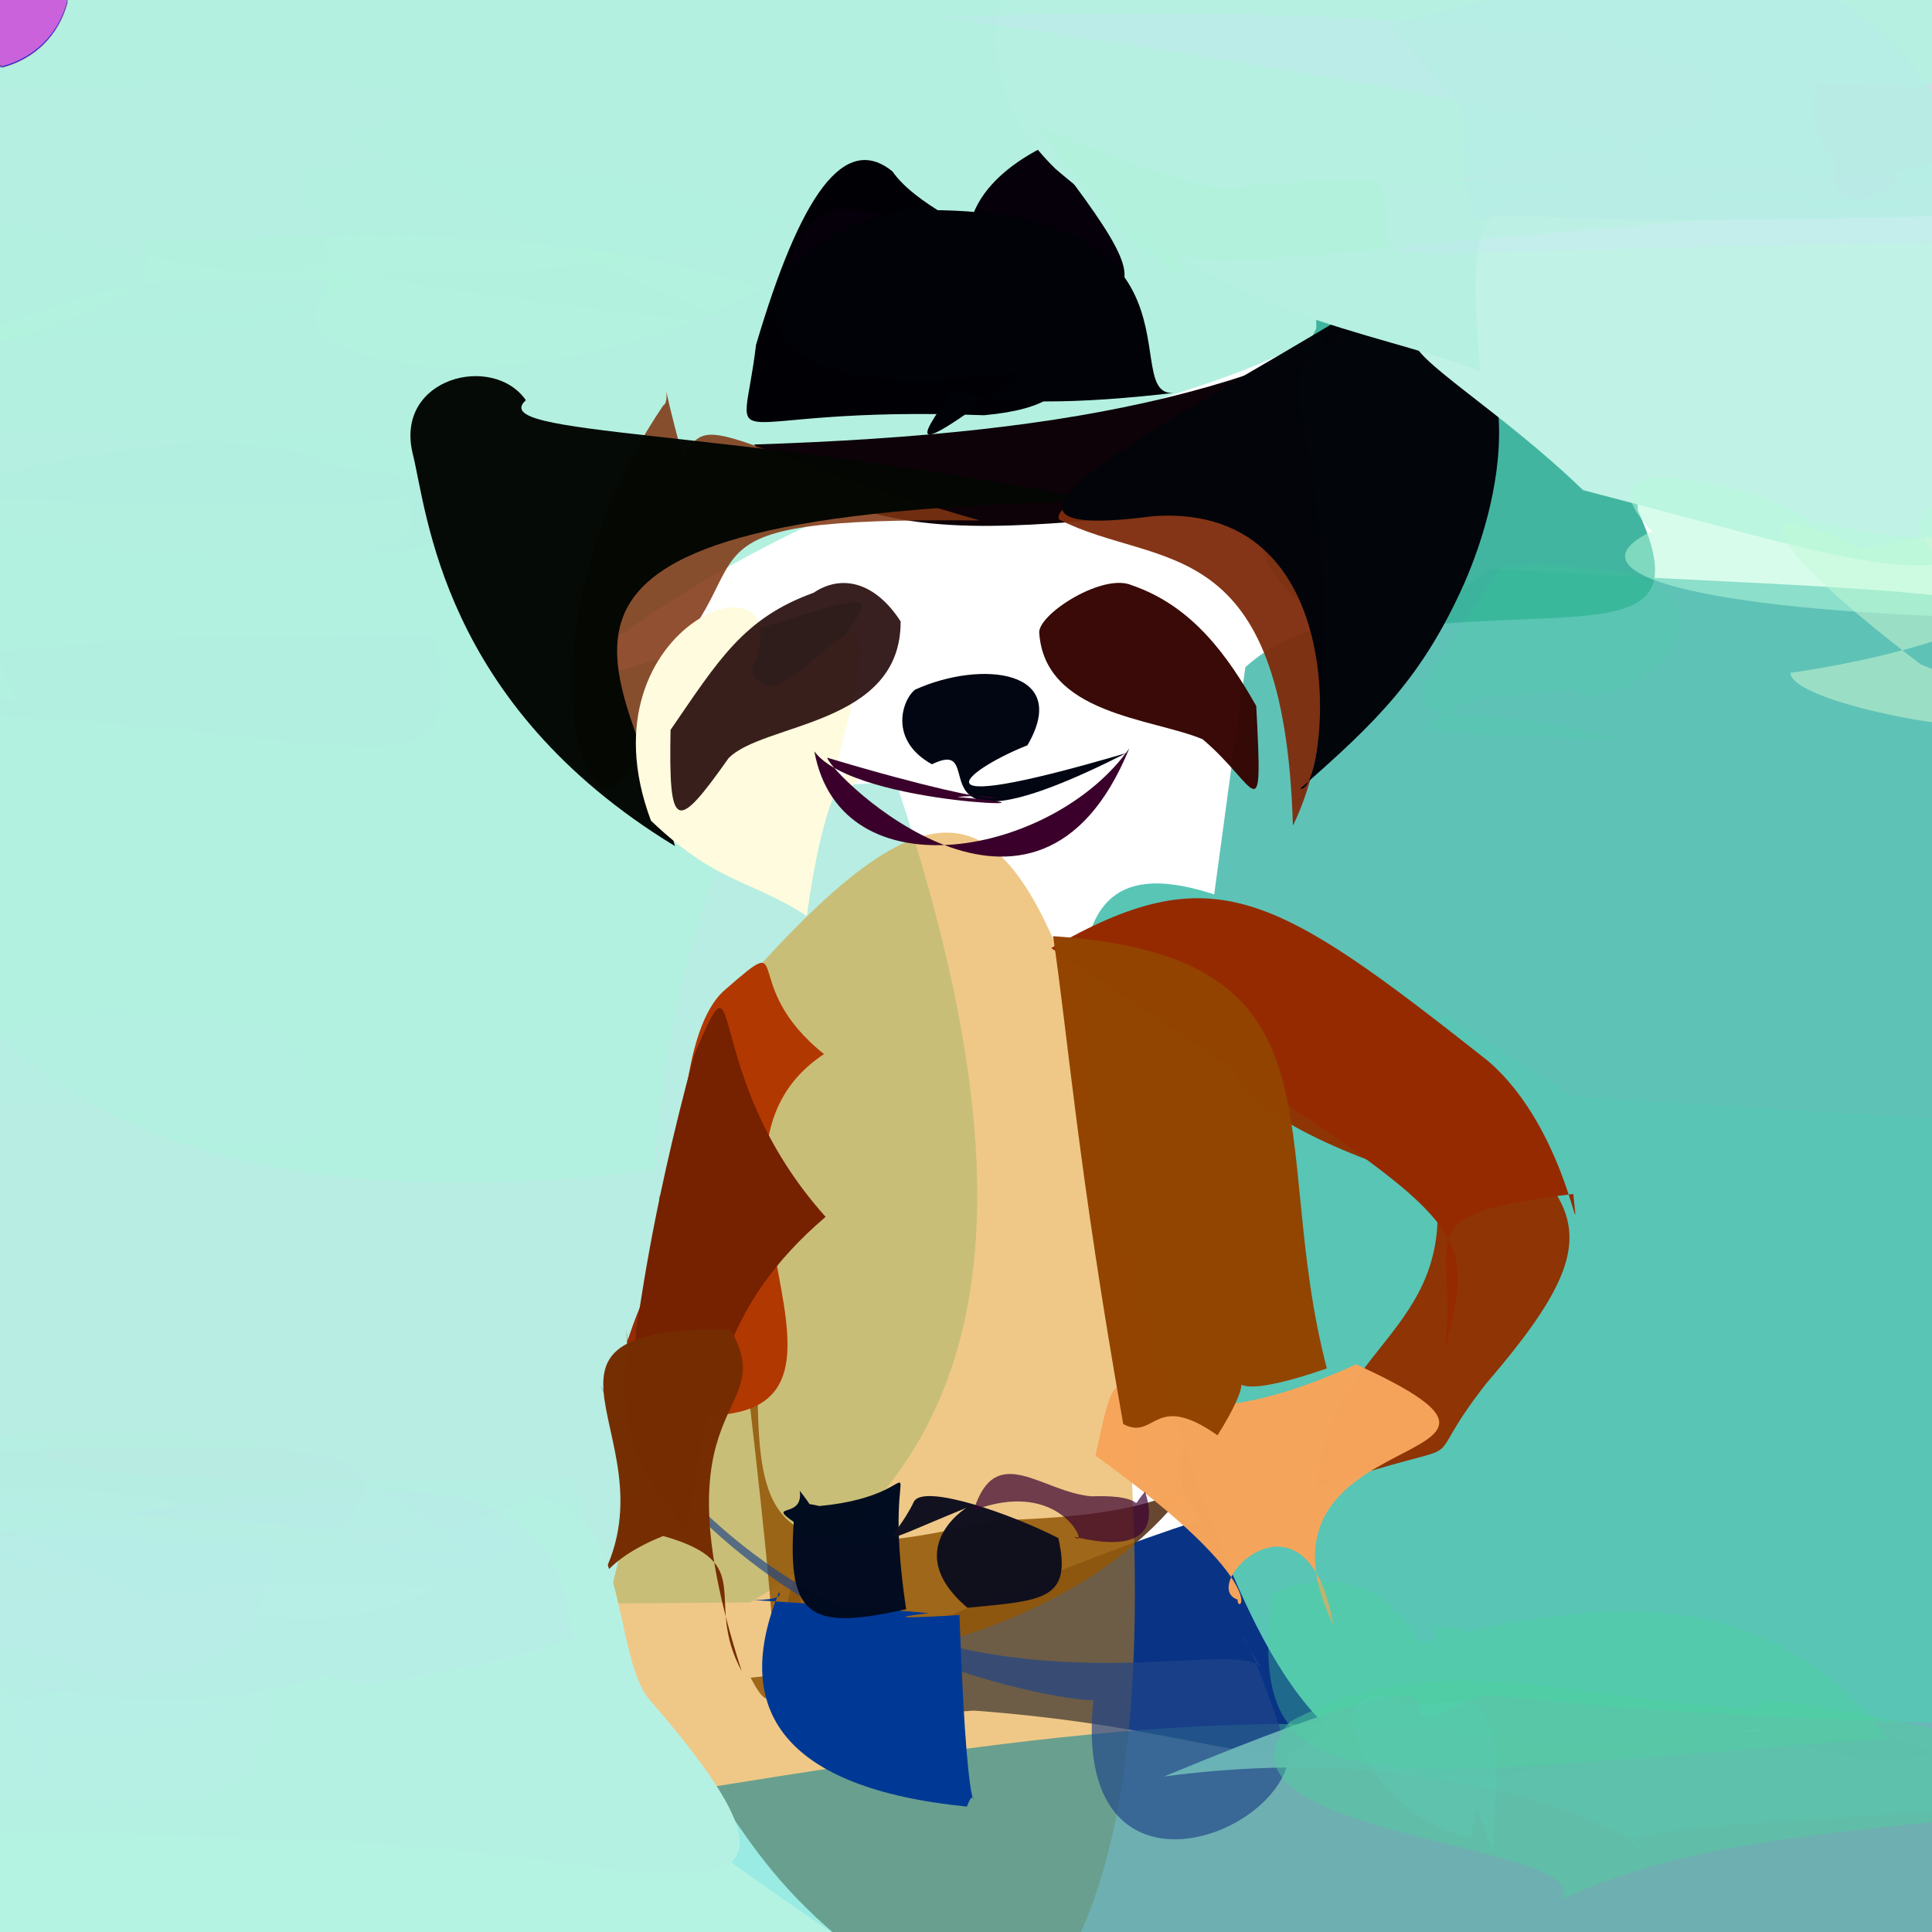 <?xml version="1.0" ?>
<svg xmlns="http://www.w3.org/2000/svg" version="1.1" width="600" height="600">
  <defs/>
  <g>
    <path d="M 661.929 293.856 C 651.851 379.262 645.308 386.683 389.101 365.499 C 359.19 423.988 359.41 402.739 386.762 207.189 C 412.079 184.826 433.963 201.032 462.476 176.568 C 660.333 189.047 678.821 171.999 661.929 293.856" stroke-width="0.0" fill="rgb(56, 180, 166)" opacity="0.802"/>
    <path d="M 278.155 242.605 C 328.629 393.062 298.64 459.292 232.92 497.647 C -56.246 500.49 -49.408 493.027 -60.492 322.994 C -63.384 170.12 -72.423 143.11 111.224 133.46 C 214.925 181.445 167.041 253.958 278.155 242.605" stroke-width="0.0" fill="rgb(143, 227, 210)" opacity="0.637"/>
    <path d="M 424.745 438.084 C 406.627 584.334 428.41 540.524 302.41 531.233 C 229.076 536.375 242.979 549.981 251.079 478.802 C 222.198 547.361 277.338 502.894 373.327 471.846 C 336.825 427.987 456.66 423.791 424.745 438.084" stroke-width="0.0" fill="rgb(1, 45, 129)" opacity="0.961"/>
    <path d="M 20.265 0.872 C 17.586 10.872 10.265 18.193 0.265 20.872 C -9.735 18.193 -17.055 10.872 -19.735 0.872 C -17.055 -9.128 -9.735 -16.448 0.265 -19.128 C 10.265 -16.448 17.586 -9.128 20.265 0.872" stroke-width="0.0" fill="rgb(139, 115, 215)" opacity="0.846" stroke="rgb(38, 82, 188)" stroke-opacity="0.476" stroke-linecap="round" stroke-linejoin="round"/>
    <path d="M 170.194 214.461 C 359.861 162.622 216.347 169.6 203.158 363.488 C 15.085 384.762 -57.179 317.886 -79.235 103.059 C 8.768 -56.405 14.932 -56.447 396.357 11.744 C 496.008 151.252 321.455 88.592 170.194 214.461" stroke-width="0.0" fill="rgb(179, 240, 224)" opacity="0.99"/>
    <path d="M 508.636 158.506 C 528.934 202.823 489.7 186.567 422.964 196.463 C 379.623 182.282 384.288 149.91 408.79 102.018 C 408.865 45.223 392.219 24.914 455.367 -2.661 C 513.5 -6.341 502.912 18.237 508.636 158.506" stroke-width="0.0" fill="rgb(59, 178, 157)" opacity="0.964"/>
    <path d="M 478.584 44.224 C 375.291 126.258 383.384 147.59 410.297 169.537 C 371.461 141.289 283.801 189.709 234.155 138.045 C 337.503 134.701 400.079 120.689 453.812 83.274 C 410.035 21.689 440.828 31.139 478.584 44.224" stroke-width="0.0" fill="rgb(12, 1, 7)" opacity="0.996"/>
    <path d="M 20.267 0.641 C 17.587 10.641 10.267 17.961 0.267 20.641 C -9.733 17.961 -17.054 10.641 -19.733 0.641 C -17.054 -9.359 -9.733 -16.68 0.267 -19.359 C 10.267 -16.68 17.587 -9.359 20.267 0.641" stroke-width="0.0" fill="rgb(109, 182, 176)" opacity="0.739" stroke="rgb(26, 184, 147)" stroke-opacity="0.274" stroke-linecap="round" stroke-linejoin="round"/>
    <path d="M 405.074 131.406 C 409.666 161.17 419.471 219.788 401.523 256.426 C 398.803 163.919 359.655 177.054 328.939 161.356 C 325.056 154.683 380.043 133.06 406.45 105.481 C 395.444 130.853 415.409 143.292 405.074 131.406" stroke-width="0.0" fill="rgb(127, 43, 12)" opacity="0.952"/>
    <path d="M 304.347 161.64 C 201.446 160.568 241.3 173.47 202.744 209.603 C 192.671 293.872 149.863 208.807 205.972 125.928 C 209.066 124.315 203.326 110.051 212.321 142.914 C 219.34 125.535 224.993 139.042 304.347 161.64" stroke-width="0.0" fill="rgb(128, 52, 17)" opacity="0.862"/>
    <path d="M 391.201 314.766 C 411.948 447.062 362.587 508.142 233.107 521.022 C 247.229 548.098 239.646 492.286 218.785 318.077 C 261.274 432.546 192.285 500.665 308.234 472.182 C 431.707 469.154 355.78 425.031 391.201 314.766" stroke-width="0.0" fill="rgb(80, 41, 14)" opacity="0.859"/>
    <path d="M 52.908 495.013 C 129.654 539.698 179.502 511.016 82.641 532.658 C -62.195 551.821 -60.804 566.651 -53.684 487.15 C -37.071 404.569 -37.827 379.892 -7.46 389.163 C -8.289 466.375 -43.679 478.62 52.908 495.013" stroke-width="0.0" fill="rgb(142, 202, 164)" opacity="0.312"/>
    <path d="M 20.936 0.571 C 18.256 10.571 10.936 17.892 0.936 20.571 C -9.064 17.892 -16.385 10.571 -19.064 0.571 C -16.385 -9.429 -9.064 -16.749 0.936 -19.429 C 10.936 -16.749 18.256 -9.429 20.936 0.571" stroke-width="0.0" fill="rgb(117, 2, 62)" opacity="0.998" stroke="rgb(25, 102, 204)" stroke-opacity="0.204" stroke-linecap="round" stroke-linejoin="round"/>
    <path d="M 336.184 315.587 C 382.967 639.314 334.202 681.072 119.217 666.885 C -87.826 593.453 -65.866 565.05 91.618 554.146 C 168.602 573.743 181.114 592.504 220.601 317.48 C 287.867 237.691 311.042 240.824 336.184 315.587" stroke-width="0.0" fill="rgb(222, 138, 0)" opacity="0.47"/>
    <path d="M 668.534 405.945 C 624.398 548.868 610.124 561.232 545.572 536.848 C 420.454 559.282 404.247 586.443 343.738 368.543 C 316.226 237.908 360.381 257.476 488.304 340.487 C 660.55 352.405 676.656 342.178 668.534 405.945" stroke-width="0.0" fill="rgb(88, 197, 181)" opacity="1.0"/>
    <path d="M 20.112 0.435 C 17.432 10.435 10.112 17.755 0.112 20.435 C -9.888 17.755 -17.209 10.435 -19.888 0.435 C -17.209 -9.565 -9.888 -16.886 0.112 -19.565 C 10.112 -16.886 17.432 -9.565 20.112 0.435" stroke-width="0.0" fill="rgb(20, 21, 228)" opacity="0.797" stroke="rgb(57, 90, 17)" stroke-opacity="0.519" stroke-linecap="round" stroke-linejoin="round"/>
    <path d="M 20.071 0.631 C 17.392 10.631 10.071 17.952 0.071 20.631 C -9.929 17.952 -17.25 10.631 -19.929 0.631 C -17.25 -9.369 -9.929 -16.689 0.071 -19.369 C 10.071 -16.689 17.392 -9.369 20.071 0.631" stroke-width="0.0" fill="rgb(94, 110, 112)" opacity="0.983" stroke="rgb(61, 30, 50)" stroke-opacity="0.887" stroke-linecap="round" stroke-linejoin="round"/>
    <path d="M 20.423 0.212 C 17.744 10.212 10.423 17.532 0.423 20.212 C -9.577 17.532 -16.897 10.212 -19.577 0.212 C -16.897 -9.788 -9.577 -17.109 0.423 -19.788 C 10.423 -17.109 17.744 -9.788 20.423 0.212" stroke-width="0.0" fill="rgb(95, 100, 117)" opacity="0.968" stroke="rgb(243, 200, 80)" stroke-opacity="0.688" stroke-linecap="round" stroke-linejoin="round"/>
    <path d="M 621.579 563.939 C 603.73 623.812 588.243 624.998 504.566 684.653 C 495.299 673.874 452.755 747.739 199.795 558.364 C 320.989 538.806 396.022 526.766 487.885 542.917 C 581.325 532.857 598.028 533.947 621.579 563.939" stroke-width="0.0" fill="rgb(50, 142, 144)" opacity="0.707"/>
    <path d="M 400.31 545.467 C 397.097 571.339 332.775 593.986 339.554 528.045 C 327.281 528.026 230.023 512.065 186.334 430.211 C 265.781 552.258 381.638 504.313 391.911 518.138 C 380.423 500.711 386.87 502.527 400.31 545.467" stroke-width="0.0" fill="rgb(31, 68, 137)" opacity="0.675"/>
    <path d="M 20.308 0.058 C 17.628 10.058 10.308 17.378 0.308 20.058 C -9.692 17.378 -17.013 10.058 -19.692 0.058 C -17.013 -9.942 -9.692 -17.263 0.308 -19.942 C 10.308 -17.263 17.628 -9.942 20.308 0.058" stroke-width="0.0" fill="rgb(26, 163, 55)" opacity="0.895" stroke="rgb(38, 15, 199)" stroke-opacity="0.46" stroke-linecap="round" stroke-linejoin="round"/>
    <path d="M 172.243 162.373 C 68.834 122.017 8.997 158.763 55.782 161.089 C 122.928 143.799 139.707 134.817 -75.603 133 C 22.21 178.96 35.986 168.875 73.831 171.519 C 54.151 164.799 52.737 187.95 172.243 162.373" stroke-width="0.0" fill="rgb(194, 229, 239)" opacity="0.083"/>
    <path d="M 20.473 0.785 C 17.793 10.785 10.473 18.105 0.473 20.785 C -9.527 18.105 -16.848 10.785 -19.527 0.785 C -16.848 -9.215 -9.527 -16.536 0.473 -19.215 C 10.473 -16.536 17.793 -9.215 20.473 0.785" stroke-width="0.0" fill="rgb(141, 186, 157)" opacity="0.807" stroke="rgb(199, 141, 1)" stroke-opacity="0.761" stroke-linecap="round" stroke-linejoin="round"/>
    <path d="M 136.626 487.885 C 114.297 492.668 86.761 489.502 101.66 504.459 C 122.366 499.319 112.862 486.133 105.926 473.699 C 93.169 472.405 119.931 474.775 152.802 478.032 C 152.204 505.626 127.633 517.522 136.626 487.885" stroke-width="0.0" fill="rgb(198, 236, 251)" opacity="0.174"/>
    <path d="M 20.19 0.449 C 17.511 10.449 10.19 17.769 0.19 20.449 C -9.81 17.769 -17.13 10.449 -19.81 0.449 C -17.13 -9.551 -9.81 -16.872 0.19 -19.551 C 10.19 -16.872 17.511 -9.551 20.19 0.449" stroke-width="0.0" fill="rgb(47, 92, 85)" opacity="0.707" stroke="rgb(212, 69, 132)" stroke-opacity="0.299" stroke-linecap="round" stroke-linejoin="round"/>
    <path d="M 20.807 0.19 C 18.128 10.19 10.807 17.511 0.807 20.19 C -9.193 17.511 -16.513 10.19 -19.193 0.19 C -16.513 -9.81 -9.193 -17.13 0.807 -19.81 C 10.807 -17.13 18.128 -9.81 20.807 0.19" stroke-width="0.0" fill="rgb(9, 190, 51)" opacity="0.81" stroke="rgb(83, 37, 77)" stroke-opacity="0.877" stroke-linecap="round" stroke-linejoin="round"/>
    <path d="M 319.068 231.47 C 302.501 237.874 277.128 255.27 349.852 233.854 C 277.809 270.328 309.048 227.806 289.427 237.354 C 275.755 229.805 280.28 217.09 284.24 214.152 C 304.703 204.915 332.845 207.908 319.068 231.47" stroke-width="0.0" fill="rgb(1, 6, 18)" opacity="1.0"/>
    <path d="M 20.401 0.059 C 17.722 10.059 10.401 17.379 0.401 20.059 C -9.599 17.379 -16.919 10.059 -19.599 0.059 C -16.919 -9.941 -9.599 -17.262 0.401 -19.941 C 10.401 -17.262 17.722 -9.941 20.401 0.059" stroke-width="0.0" fill="rgb(180, 138, 20)" opacity="0.845" stroke="rgb(42, 241, 216)" stroke-opacity="0.669" stroke-linecap="round" stroke-linejoin="round"/>
    <path d="M 342.026 155.675 C 140.022 159.089 194.823 206.059 209.603 262.752 C 136.917 218.531 132.711 158.857 128.138 140.75 C 122.564 117.304 153.061 109.611 163.312 124.276 C 150.858 135.647 222.59 132.386 342.026 155.675" stroke-width="0.0" fill="rgb(4, 7, 3)" opacity="0.984"/>
    <path d="M 282.536 617.869 C 256.837 708.441 169.217 646.375 82.483 617.775 C 20.361 622.787 -24.673 641.028 -60.433 544.345 C 278.382 530.964 241.508 512.447 -58.857 525.338 C 298.172 511.631 169.846 544.594 282.536 617.869" stroke-width="0.0" fill="rgb(166, 254, 249)" opacity="0.797"/>
    <path d="M 390.137 219.249 C 392.245 259.51 390.716 244.159 373.5 229.588 C 357.947 223.03 324.297 221.964 322.73 196.323 C 322.884 190.364 342.737 177.839 351.529 181.766 C 370.486 188.267 381.408 203.921 390.137 219.249" stroke-width="0.0" fill="rgb(53, 5, 2)" opacity="0.973"/>
    <path d="M 454.728 181.2 C 441.671 210.375 427.512 224.172 403.807 244.911 C 411.447 247.755 423.47 155.771 358.127 160.291 C 274.127 171.477 400.382 112.693 438.177 84.746 C 484.599 111.267 458.848 171.683 454.728 181.2" stroke-width="0.0" fill="rgb(3, 5, 10)" opacity="0.993"/>
    <path d="M 332.891 97.329 C 324.482 105.569 346.352 125.214 305.608 128.957 C 219.963 125.706 230.298 145.1 234.78 107.163 C 248.576 60.41 262.269 41.094 277.172 53.251 C 290.943 72.972 348.713 86.426 332.891 97.329" stroke-width="0.0" fill="rgb(1, 0, 4)" opacity="0.998"/>
    <path d="M 20.539 0.73 C 17.86 10.73 10.539 18.05 0.539 20.73 C -9.461 18.05 -16.781 10.73 -19.461 0.73 C -16.781 -9.27 -9.461 -16.591 0.539 -19.27 C 10.539 -16.591 17.86 -9.27 20.539 0.73" stroke-width="0.0" fill="rgb(111, 64, 214)" opacity="0.971" stroke="rgb(117, 162, 168)" stroke-opacity="0.895" stroke-linecap="round" stroke-linejoin="round"/>
    <path d="M 47.773 204.18 C 29.434 197.566 52.088 198.348 -0.717 202.463 C 7.889 234.766 20.63 207.362 -30.589 220.712 C 120.388 226.155 145.019 252.557 135.073 197.55 C 24.765 198.022 20.463 197.04 47.773 204.18" stroke-width="0.0" fill="rgb(194, 212, 245)" opacity="0.042"/>
    <path d="M 20.55 0.051 C 17.871 10.051 10.55 17.371 0.55 20.051 C -9.45 17.371 -16.77 10.051 -19.45 0.051 C -16.77 -9.949 -9.45 -17.27 0.55 -19.949 C 10.55 -17.27 17.871 -9.949 20.55 0.051" stroke-width="0.0" fill="rgb(231, 63, 69)" opacity="0.835" stroke="rgb(198, 16, 124)" stroke-opacity="0.034" stroke-linecap="round" stroke-linejoin="round"/>
    <path d="M 636.688 145.568 C 611.302 189.7 596.148 179.356 491.619 152.21 C 440.38 102.652 377.773 86.667 567.781 122.612 C 314.867 108.013 347.988 42.37 467.718 24.723 C 653.673 58.858 655.685 54.202 636.688 145.568" stroke-width="0.0" fill="rgb(192, 242, 230)" opacity="0.999"/>
    <path d="M 208.118 403.096 C 198.04 390.149 213.546 409.06 226.088 428.617 C 180.962 429.72 196.117 446.293 194.629 412.879 C 194.452 423.629 195.08 407.191 209.571 386.2 C 207.726 361.91 196.173 386.014 208.118 403.096" stroke-width="0.0" fill="rgb(150, 39, 3)" opacity="0.98"/>
    <path d="M 605.498 193.867 C 627.709 189.156 601.338 202.403 556.034 208.964 C 556.205 222.297 683.25 240.284 596.519 206.349 C 538.28 161.93 546.329 153.967 577.061 170.462 C 647.82 158.069 643.763 155.098 605.498 193.867" stroke-width="0.0" fill="rgb(209, 251, 209)" opacity="0.51"/>
    <path d="M 382.932 42.912 C 431.974 71.314 377.848 9.838 329.382 51.659 C 373.046 109.171 344.937 88.111 242.63 96.207 C 248.625 43.291 278.615 71.936 300.74 78.126 C 296.334 39.065 382.467 25.81 382.932 42.912" stroke-width="0.0" fill="rgb(5, 0, 9)" opacity="1.0"/>
    <path d="M 255.901 327.352 C 206.214 360.321 281.266 441.002 216.849 439.608 C 240.741 342.218 189.233 370.608 209.623 377.016 C 211.717 361.944 210.65 319.217 225.514 307.088 C 247.277 288.147 228.816 305.677 255.901 327.352" stroke-width="0.0" fill="rgb(178, 56, 1)" opacity="1.0"/>
    <path d="M 20.069 0.761 C 17.39 10.761 10.069 18.081 0.069 20.761 C -9.931 18.081 -17.251 10.761 -19.931 0.761 C -17.251 -9.239 -9.931 -16.56 0.069 -19.239 C 10.069 -16.56 17.39 -9.239 20.069 0.761" stroke-width="0.0" fill="rgb(134, 108, 33)" opacity="0.835" stroke="rgb(49, 93, 105)" stroke-opacity="0.828" stroke-linecap="round" stroke-linejoin="round"/>
    <path d="M 297.979 501.52 C 300.862 583.957 304.822 549.057 300.274 561.048 C 243.011 555.347 227.052 530.736 241.949 494.474 C 245.776 499.661 201.522 493.676 288.582 500.969 C 264.248 503.831 308.242 500.961 297.979 501.52" stroke-width="0.0" fill="rgb(0, 57, 149)" opacity="1.0"/>
    <path d="M 281.408 499.759 C 252.031 506.305 244.418 502.796 246.496 472.636 C 237.865 466.701 249.703 471.877 248.356 462.966 C 262.719 481.019 238.346 463.656 254.469 467.711 C 294.216 464 272.689 441.711 281.408 499.759" stroke-width="0.0" fill="rgb(2, 12, 32)" opacity="0.994"/>
    <path d="M 657.779 559.8 C 531.136 566.079 492.516 568.972 511.153 574.65 C 504.762 568.557 449.449 539.939 361.441 551.722 C 489.034 498.831 410.324 550.112 460.634 526.298 C 613.448 542.303 672.078 525.309 657.779 559.8" stroke-width="0.0" fill="rgb(107, 182, 184)" opacity="0.952"/>
    <path d="M 256.404 377.9 C 223.961 405.647 220.762 432.459 213.192 474.815 C 184.522 441.324 197.246 433.217 197.438 413.063 C 198.715 408.61 201.44 379.684 215.596 327.567 C 231.756 289.432 216.629 333.548 256.404 377.9" stroke-width="0.0" fill="rgb(118, 33, 0)" opacity="1.0"/>
    <path d="M 20.229 0.905 C 17.549 10.905 10.229 18.226 0.229 20.905 C -9.771 18.226 -17.092 10.905 -19.771 0.905 C -17.092 -9.095 -9.771 -16.415 0.229 -19.095 C 10.229 -16.415 17.549 -9.095 20.229 0.905" stroke-width="0.0" fill="rgb(164, 72, 208)" opacity="0.954" stroke="rgb(234, 64, 192)" stroke-opacity="0.461" stroke-linecap="round" stroke-linejoin="round"/>
    <path d="M 127.16 154.679 C 32.749 161.756 -37.113 146.174 -70.53 161.332 C 28.053 195.759 21.032 162.428 -32.522 178.881 C 34.442 178.246 96.474 181.116 133.299 184.52 C 90.88 149.62 133.636 186.342 127.16 154.679" stroke-width="0.0" fill="rgb(157, 254, 195)" opacity="0.039"/>
    <path d="M 328.68 477.665 C 333.064 497.04 323.851 497.037 300.449 499.308 C 278.241 480.458 302.181 466.718 300.68 468.042 C 267.588 481.542 277.575 479.602 283.873 466.249 C 287.215 460.769 314.293 470.271 328.68 477.665" stroke-width="0.0" fill="rgb(15, 15, 30)" opacity="0.981"/>
    <path d="M 20.454 0.954 C 17.774 10.954 10.454 18.274 0.454 20.954 C -9.546 18.274 -16.867 10.954 -19.546 0.954 C -16.867 -9.046 -9.546 -16.367 0.454 -19.046 C 10.454 -16.367 17.774 -9.046 20.454 0.954" stroke-width="0.0" fill="rgb(17, 204, 59)" opacity="0.964" stroke="rgb(165, 135, 82)" stroke-opacity="0.333" stroke-linecap="round" stroke-linejoin="round"/>
    <path d="M 20.501 0.179 C 17.821 10.179 10.501 17.499 0.501 20.179 C -9.499 17.499 -16.82 10.179 -19.499 0.179 C -16.82 -9.821 -9.499 -17.142 0.501 -19.821 C 10.501 -17.142 17.821 -9.821 20.501 0.179" stroke-width="0.0" fill="rgb(44, 175, 51)" opacity="0.729" stroke="rgb(114, 192, 88)" stroke-opacity="0.665" stroke-linecap="round" stroke-linejoin="round"/>
    <path d="M 257.73 245.081 C 277.055 248.195 260.488 211.78 250.566 284.477 C 232.781 272.924 223.048 274.77 202.162 254.869 C 178.845 192.723 250.921 168.104 233.431 208.005 C 242.756 233.79 285.534 146.11 257.73 245.081" stroke-width="0.0" fill="rgb(255, 251, 222)" opacity="0.999"/>
    <path d="M 20.001 0.324 C 17.321 10.324 10.001 17.645 0.001 20.324 C -9.999 17.645 -17.32 10.324 -19.999 0.324 C -17.32 -9.676 -9.999 -16.996 0.001 -19.676 C 10.001 -16.996 17.321 -9.676 20.001 0.324" stroke-width="0.0" fill="rgb(44, 177, 88)" opacity="0.892" stroke="rgb(209, 33, 219)" stroke-opacity="0.923" stroke-linecap="round" stroke-linejoin="round"/>
    <path d="M 20.999 0.836 C 18.32 10.836 10.999 18.157 0.999 20.836 C -9.001 18.157 -16.321 10.836 -19.001 0.836 C -16.321 -9.164 -9.001 -16.484 0.999 -19.164 C 10.999 -16.484 18.32 -9.164 20.999 0.836" stroke-width="0.0" fill="rgb(15, 231, 35)" opacity="0.823" stroke="rgb(88, 229, 5)" stroke-opacity="0.664" stroke-linecap="round" stroke-linejoin="round"/>
    <path d="M 20.201 0.312 C 17.522 10.312 10.201 17.632 0.201 20.312 C -9.799 17.632 -17.119 10.312 -19.799 0.312 C -17.119 -9.688 -9.799 -17.009 0.201 -19.688 C 10.201 -17.009 17.522 -9.688 20.201 0.312" stroke-width="0.0" fill="rgb(162, 156, 16)" opacity="0.745" stroke="rgb(188, 130, 173)" stroke-opacity="0.042" stroke-linecap="round" stroke-linejoin="round"/>
    <path d="M 230.347 518.999 C 218.202 496.578 235.852 485.517 205.972 477.013 C 167.332 492.481 191.89 515.854 181.231 498.686 C 217.616 451.61 148.383 412.06 226.806 412.836 C 242.94 440.49 202.283 432.224 230.347 518.999" stroke-width="0.0" fill="rgb(117, 45, 1)" opacity="0.991"/>
    <path d="M 461.446 429.798 C 437.735 460.176 463.658 443.867 408.865 462.128 C 411.387 418.565 452.461 414.055 445.745 367.177 C 375.056 346.634 358.083 315.274 430.429 326.019 C 490.895 370.85 506.486 377.447 461.446 429.798" stroke-width="0.0" fill="rgb(143, 49, 2)" opacity="0.978"/>
    <path d="M 486.893 209.76 C 458.815 184.591 533.275 217.289 461.582 215.803 C 422.666 231.607 451.428 226.446 503.095 229.897 C 437.103 211.133 423.29 240.073 465.937 176.119 C 574.588 170.383 492.453 236.564 486.893 209.76" stroke-width="0.0" fill="rgb(48, 220, 147)" opacity="0.12"/>
    <path d="M 236.766 89.624 C 164.748 129.944 72.285 113.943 104.331 87.199 C 59.188 86.942 40.319 81.211 -22.771 111.221 C 34.34 99.465 52.944 86.936 42.901 74.656 C 61.07 77.256 158.679 63.271 236.766 89.624" stroke-width="0.0" fill="rgb(173, 252, 215)" opacity="0.18"/>
    <path d="M 256.901 235.312 C 257.919 240.346 321.697 303.626 350.717 232.402 C 327.311 265.702 261.139 278.416 252.906 233.335 C 265.564 250.825 341.73 251.287 297.338 247.532 C 314.161 245.552 321.476 254.605 256.901 235.312" stroke-width="0.0" fill="rgb(58, 0, 43)" opacity="1.0"/>
    <path d="M 627.468 68.073 C 464.701 60.194 452.891 35.418 459.664 115.214 C 423.583 101.464 383.97 100.458 327.798 52.438 C 266.809 -6.932 367.435 -98.869 476.925 -30.85 C 649.168 3.939 667.74 -21.098 627.468 68.073" stroke-width="0.0" fill="rgb(181, 240, 225)" opacity="1.0"/>
    <path d="M 488.589 370.802 C 433.621 377.332 453.799 384.513 448.539 419.32 C 460.159 376.126 455.676 380.738 326.446 294.429 C 376.666 265.663 395.42 276.827 461.887 329.311 C 487.071 350.6 491.03 393.205 488.589 370.802" stroke-width="0.0" fill="rgb(149, 42, 1)" opacity="0.998"/>
    <path d="M 20.379 0.985 C 17.699 10.985 10.379 18.306 0.379 20.985 C -9.621 18.306 -16.942 10.985 -19.621 0.985 C -16.942 -9.015 -9.621 -16.335 0.379 -19.015 C 10.379 -16.335 17.699 -9.015 20.379 0.985" stroke-width="0.0" fill="rgb(117, 105, 165)" opacity="0.719" stroke="rgb(130, 205, 117)" stroke-opacity="0.052" stroke-linecap="round" stroke-linejoin="round"/>
    <path d="M 20.878 0.947 C 18.199 10.947 10.878 18.267 0.878 20.947 C -9.122 18.267 -16.442 10.947 -19.122 0.947 C -16.442 -9.053 -9.122 -16.374 0.878 -19.053 C 10.878 -16.374 18.199 -9.053 20.878 0.947" stroke-width="0.0" fill="rgb(14, 253, 14)" opacity="0.995" stroke="rgb(60, 36, 30)" stroke-opacity="0.303" stroke-linecap="round" stroke-linejoin="round"/>
    <path d="M 20.86 0.071 C 18.18 10.071 10.86 17.391 0.86 20.071 C -9.14 17.391 -16.461 10.071 -19.14 0.071 C -16.461 -9.929 -9.14 -17.25 0.86 -19.929 C 10.86 -17.25 18.18 -9.929 20.86 0.071" stroke-width="0.0" fill="rgb(214, 185, 197)" opacity="0.753" stroke="rgb(138, 251, 239)" stroke-opacity="0.043" stroke-linecap="round" stroke-linejoin="round"/>
    <path d="M 20.766 0.128 C 18.086 10.128 10.766 17.449 0.766 20.128 C -9.234 17.449 -16.555 10.128 -19.234 0.128 C -16.555 -9.872 -9.234 -17.192 0.766 -19.872 C 10.766 -17.192 18.086 -9.872 20.766 0.128" stroke-width="0.0" fill="rgb(187, 196, 2)" opacity="0.844" stroke="rgb(4, 66, 193)" stroke-opacity="0.137" stroke-linecap="round" stroke-linejoin="round"/>
    <path d="M 377.765 -10.582 C 166.911 5.326 176.179 -4.915 186.004 -22.428 C 182.217 -3.517 195.266 -2.315 -32.796 -33.152 C 161.515 -14.817 200.191 5.713 187.601 -8.28 C 174.766 -20.784 189.944 -21.367 377.765 -10.582" stroke-width="0.0" fill="rgb(116, 230, 105)" opacity="0.395"/>
    <path d="M 20.265 0.784 C 17.586 10.784 10.265 18.105 0.265 20.784 C -9.735 18.105 -17.055 10.784 -19.735 0.784 C -17.055 -9.216 -9.735 -16.536 0.265 -19.216 C 10.265 -16.536 17.586 -9.216 20.265 0.784" stroke-width="0.0" fill="rgb(200, 51, 65)" opacity="0.799" stroke="rgb(192, 132, 52)" stroke-opacity="0.878" stroke-linecap="round" stroke-linejoin="round"/>
    <path d="M 20.455 0.423 C 17.776 10.423 10.455 17.744 0.455 20.423 C -9.545 17.744 -16.865 10.423 -19.545 0.423 C -16.865 -9.577 -9.545 -16.897 0.455 -19.577 C 10.455 -16.897 17.776 -9.577 20.455 0.423" stroke-width="0.0" fill="rgb(224, 221, 60)" opacity="0.995" stroke="rgb(196, 6, 16)" stroke-opacity="0.464" stroke-linecap="round" stroke-linejoin="round"/>
    <path d="M 472.168 49.366 C 393.109 74.622 572.28 28.003 657.544 74.879 C 372.532 76.633 444.238 89.008 428.028 56.392 C 556.181 58.668 564.022 44.218 291.365 5.207 C 572.049 -2.764 574.209 40.889 472.168 49.366" stroke-width="0.0" fill="rgb(206, 223, 250)" opacity="0.226"/>
    <path d="M 20.424 0.467 C 17.744 10.467 10.424 17.788 0.424 20.467 C -9.576 17.788 -16.897 10.467 -19.576 0.467 C -16.897 -9.533 -9.576 -16.853 0.424 -19.533 C 10.424 -16.853 17.744 -9.533 20.424 0.467" stroke-width="0.0" fill="rgb(0, 157, 90)" opacity="0.728" stroke="rgb(149, 122, 163)" stroke-opacity="0.065" stroke-linecap="round" stroke-linejoin="round"/>
    <path d="M 365.38 121.921 C 298.825 129.827 292.073 117.827 295.876 120.875 C 288.69 132.482 275.034 148.097 318.084 115.216 C 224.846 131.584 221.02 79.784 279.058 65.42 C 381.819 61.46 345.329 125.24 365.38 121.921" stroke-width="0.0" fill="rgb(0, 2, 7)" opacity="0.998"/>
    <path d="M 676.178 163.418 C 590.435 145.837 575.472 156.38 622.733 191.901 C 537.215 190.425 483.069 179.373 513.002 164.975 C 484.886 135.131 554.133 152.833 562.777 162.093 C 569.929 161.407 583.544 173.592 676.178 163.418" stroke-width="0.0" fill="rgb(181, 249, 219)" opacity="0.526"/>
    <path d="M 414.099 504.708 C 405.856 457.622 371.641 492.474 384.36 496.787 C 383.926 502.06 397.699 493.49 340.21 452.063 C 351.015 401.682 340.664 460.458 421.148 423.711 C 495.417 457.652 382.534 439.301 414.099 504.708" stroke-width="0.0" fill="rgb(246, 165, 91)" opacity="0.989"/>
    <path d="M 412.058 424.973 C 364.195 441.619 398.887 412.6 378.107 445.76 C 358.257 431.771 358.89 447.566 348.837 442.253 C 334.82 363.3 331.568 321.059 327.045 290.739 C 420.752 296.902 393.201 352.735 412.058 424.973" stroke-width="0.0" fill="rgb(147, 68, 1)" opacity="0.994"/>
    <path d="M 20.876 0.263 C 18.196 10.263 10.876 17.584 0.876 20.263 C -9.124 17.584 -16.445 10.263 -19.124 0.263 C -16.445 -9.737 -9.124 -17.057 0.876 -19.737 C 10.876 -17.057 18.196 -9.737 20.876 0.263" stroke-width="0.0" fill="rgb(170, 253, 168)" opacity="0.919" stroke="rgb(118, 15, 143)" stroke-opacity="0.958" stroke-linecap="round" stroke-linejoin="round"/>
    <path d="M 121.847 532.993 C 116.927 527.93 104.943 547.554 94.935 533.681 C 89.333 565.576 54.74 553.223 54.383 506.314 C 99.746 507.932 92.31 486.887 113.961 490.422 C 122.277 538.861 135 544.5 121.847 532.993" stroke-width="0.0" fill="rgb(166, 241, 253)" opacity="0.449"/>
    <path d="M 202.11 528.323 C 257.565 592.384 222.848 585.273 156.944 576.246 C 54.657 564.334 -68.325 577.462 -165.238 544.175 C 40.315 471.593 92.357 498.423 165.598 465.011 C 195.655 465.317 189.721 514.958 202.11 528.323" stroke-width="0.0" fill="rgb(181, 241, 227)" opacity="1.0"/>
    <path d="M 279.695 192.974 C 279.881 225.478 236.927 224.399 226.234 235.499 C 209.993 258.503 207.641 258.211 208.247 226.675 C 223.076 205.107 230.895 191.94 252.658 184.094 C 261.442 178.172 271.844 180.822 279.695 192.974" stroke-width="0.0" fill="rgb(29, 0, 2)" opacity="0.876"/>
    <path d="M 230.115 100.856 C 73.335 85.092 52.285 70.708 123.184 71.232 C 87.79 93.835 78.255 91.008 -125.17 35.218 C 80.483 22.321 160.099 19.236 114.269 41.98 C 83.513 30.946 167.393 76.377 230.115 100.856" stroke-width="0.0" fill="rgb(192, 229, 240)" opacity="0.087"/>
    <path d="M 598.241 63.634 C 433.611 73.638 381.302 85.741 365.557 78.787 C 373.395 94.297 354.359 80.773 321.074 38.772 C 359.736 54.605 372.934 58.516 388.484 59.322 C 373.974 60.605 387.485 48.41 598.241 63.634" stroke-width="0.0" fill="rgb(165, 252, 204)" opacity="0.189"/>
    <path d="M 20.995 0.65 C 18.316 10.65 10.995 17.97 0.995 20.65 C -9.005 17.97 -16.325 10.65 -19.005 0.65 C -16.325 -9.35 -9.005 -16.671 0.995 -19.35 C 10.995 -16.671 18.316 -9.35 20.995 0.65" stroke-width="0.0" fill="rgb(21, 182, 18)" opacity="0.704" stroke="rgb(243, 188, 90)" stroke-opacity="0.297" stroke-linecap="round" stroke-linejoin="round"/>
    <path d="M 20.913 0.871 C 18.233 10.871 10.913 18.191 0.913 20.871 C -9.087 18.191 -16.408 10.871 -19.087 0.871 C -16.408 -9.129 -9.087 -16.45 0.913 -19.129 C 10.913 -16.45 18.233 -9.129 20.913 0.871" stroke-width="0.0" fill="rgb(202, 236, 59)" opacity="0.746" stroke="rgb(253, 236, 137)" stroke-opacity="0.842" stroke-linecap="round" stroke-linejoin="round"/>
    <path d="M 20.969 0.926 C 18.29 10.926 10.969 18.247 0.969 20.926 C -9.031 18.247 -16.352 10.926 -19.031 0.926 C -16.352 -9.074 -9.031 -16.394 0.969 -19.074 C 10.969 -16.394 18.29 -9.074 20.969 0.926" stroke-width="0.0" fill="rgb(245, 142, 238)" opacity="0.826" stroke="rgb(66, 186, 250)" stroke-opacity="0.257" stroke-linecap="round" stroke-linejoin="round"/>
    <path d="M -4.482 520.791 C 15.026 536.406 15.422 519.186 30.809 522.388 C 26.629 515.121 -4.492 509.431 -82.527 494.753 C -43.592 473.309 23.18 475.207 82.383 481.747 C 86.55 521.962 43.361 524.657 -4.482 520.791" stroke-width="0.0" fill="rgb(182, 239, 228)" opacity="0.883"/>
    <path d="M 20.849 0.166 C 18.169 10.166 10.849 17.487 0.849 20.166 C -9.151 17.487 -16.472 10.166 -19.151 0.166 C -16.472 -9.834 -9.151 -17.154 0.849 -19.834 C 10.849 -17.154 18.169 -9.834 20.849 0.166" stroke-width="0.0" fill="rgb(166, 50, 144)" opacity="0.992" stroke="rgb(155, 89, 29)" stroke-opacity="0.151" stroke-linecap="round" stroke-linejoin="round"/>
    <path d="M 159.612 479.003 C 98.378 525.669 36.571 488.989 101.572 492.374 C 48.053 500.054 9.189 504.085 -55.015 500.024 C -32.36 458.962 -2.13 468.484 12.475 470.548 C 36.571 483.427 100.59 448.491 159.612 479.003" stroke-width="0.0" fill="rgb(183, 238, 229)" opacity="0.526"/>
    <path d="M 178.362 458.966 C 196.838 515.798 107.143 479.636 45.088 496.903 C -8.354 463.306 -29.432 470.291 -57.018 450.685 C -8.061 436.127 -13.992 445.298 17.259 448.285 C 3.414 453.472 20.136 462.417 178.362 458.966" stroke-width="0.0" fill="rgb(176, 238, 225)" opacity="0.324"/>
    <path d="M 20.298 0.639 C 17.619 10.639 10.298 17.959 0.298 20.639 C -9.702 17.959 -17.022 10.639 -19.702 0.639 C -17.022 -9.361 -9.702 -16.682 0.298 -19.361 C 10.298 -16.682 17.619 -9.361 20.298 0.639" stroke-width="0.0" fill="rgb(132, 159, 22)" opacity="0.738" stroke="rgb(210, 199, 180)" stroke-opacity="0.036" stroke-linecap="round" stroke-linejoin="round"/>
    <path d="M 20.438 0.518 C 17.759 10.518 10.438 17.838 0.438 20.518 C -9.562 17.838 -16.882 10.518 -19.562 0.518 C -16.882 -9.482 -9.562 -16.803 0.438 -19.482 C 10.438 -16.803 17.759 -9.482 20.438 0.518" stroke-width="0.0" fill="rgb(89, 197, 168)" opacity="0.752" stroke="rgb(25, 168, 194)" stroke-opacity="0.265" stroke-linecap="round" stroke-linejoin="round"/>
    <path d="M 355.607 463.227 C 349.468 470.533 358.538 464.048 339.048 464.693 C 323.475 463.439 309.24 447.302 302.384 469.031 C 327.5 459.549 336.718 477.618 334.705 477.892 C 326.899 474.409 363.922 488.951 355.607 463.227" stroke-width="0.0" fill="rgb(57, 1, 50)" opacity="0.703"/>
    <path d="M 693.077 557.168 C 574.252 568.474 527.457 570.107 485.013 589.864 C 496.499 572.296 369.476 570.416 400.639 534.641 C 446.259 510.758 482.865 527.038 548.684 531.01 C 533.396 523.472 578.385 530.73 693.077 557.168" stroke-width="0.0" fill="rgb(79, 207, 157)" opacity="0.459"/>
    <path d="M 20.486 0.214 C 17.806 10.214 10.486 17.534 0.486 20.214 C -9.514 17.534 -16.835 10.214 -19.514 0.214 C -16.835 -9.786 -9.514 -17.107 0.486 -19.786 C 10.486 -17.107 17.806 -9.786 20.486 0.214" stroke-width="0.0" fill="rgb(57, 63, 216)" opacity="0.857" stroke="rgb(29, 219, 184)" stroke-opacity="0.068" stroke-linecap="round" stroke-linejoin="round"/>
    <path d="M 20.097 0.431 C 17.417 10.431 10.097 17.752 0.097 20.431 C -9.903 17.752 -17.224 10.431 -19.903 0.431 C -17.224 -9.569 -9.903 -16.889 0.097 -19.569 C 10.097 -16.889 17.417 -9.569 20.097 0.431" stroke-width="0.0" fill="rgb(254, 93, 114)" opacity="0.966" stroke="rgb(151, 99, 105)" stroke-opacity="0.696" stroke-linecap="round" stroke-linejoin="round"/>
    <path d="M 154.914 491.766 C 153.879 520.399 29.511 511.162 -27.96 515.797 C 8.96 486.723 6.454 486.637 55.642 488.377 C 13.613 514.125 -9.187 521.537 -24.648 462.075 C 55.902 459.272 83.696 473.216 154.914 491.766" stroke-width="0.0" fill="rgb(181, 239, 229)" opacity="0.23"/>
    <path d="M 20.238 0.669 C 17.559 10.669 10.238 17.989 0.238 20.669 C -9.762 17.989 -17.083 10.669 -19.762 0.669 C -17.083 -9.331 -9.762 -16.652 0.238 -19.331 C 10.238 -16.652 17.559 -9.331 20.238 0.669" stroke-width="0.0" fill="rgb(42, 33, 185)" opacity="0.764" stroke="rgb(128, 214, 186)" stroke-opacity="0.542" stroke-linecap="round" stroke-linejoin="round"/>
    <path d="M 20.25 0.923 C 17.57 10.923 10.25 18.244 0.25 20.923 C -9.75 18.244 -17.071 10.923 -19.75 0.923 C -17.071 -9.077 -9.75 -16.397 0.25 -19.077 C 10.25 -16.397 17.57 -9.077 20.25 0.923" stroke-width="0.0" fill="rgb(34, 20, 185)" opacity="0.831" stroke="rgb(186, 195, 40)" stroke-opacity="0.61" stroke-linecap="round" stroke-linejoin="round"/>
    <path d="M 20.729 0.673 C 18.05 10.673 10.729 17.994 0.729 20.673 C -9.271 17.994 -16.591 10.673 -19.271 0.673 C -16.591 -9.327 -9.271 -16.647 0.729 -19.327 C 10.729 -16.647 18.05 -9.327 20.729 0.673" stroke-width="0.0" fill="rgb(147, 143, 142)" opacity="0.903" stroke="rgb(205, 68, 210)" stroke-opacity="0.498" stroke-linecap="round" stroke-linejoin="round"/>
    <path d="M 589.057 55.749 C 582.257 39.933 586.167 28.642 587.186 48.225 C 633.572 24.049 606.075 27.696 563.947 26.062 C 553.771 65.233 623.522 60.615 611.797 23.752 C 556.926 29.79 562.665 78.796 589.057 55.749" stroke-width="0.0" fill="rgb(240, 194, 245)" opacity="0.324"/>
    <path d="M 245.687 68.767 C 201.795 87.098 92.188 88.364 94.715 80.899 C 136.171 92.875 81.305 97.402 -55.152 106.611 C 96.724 104.871 119.937 105.15 91.729 53.67 C 104.341 47.673 189.215 48.681 245.687 68.767" stroke-width="0.0" fill="rgb(165, 255, 209)" opacity="0.073"/>
    <path d="M 104.592 474.569 C -9.29 466.703 -29.224 468.345 -30.124 479.752 C -3.102 476.691 -9.663 469.22 -17.177 452.696 C -12.166 439.127 -7.055 439.549 -19.407 451.136 C 59.631 449.599 140.486 442.518 104.592 474.569" stroke-width="0.0" fill="rgb(189, 228, 236)" opacity="0.161"/>
    <path d="M 73.941 530.815 C 19.977 547.462 2.173 534.523 10.48 533.735 C 20.211 545.832 14.571 571.51 4.068 528.519 C 36.355 534.089 53.424 525.613 25.815 538.812 C -17.436 525.756 -6.248 522.978 73.941 530.815" stroke-width="0.0" fill="rgb(172, 234, 250)" opacity="0.037"/>
    <path d="M 20.422 0.279 C 17.742 10.279 10.422 17.599 0.422 20.279 C -9.578 17.599 -16.899 10.279 -19.578 0.279 C -16.899 -9.721 -9.578 -17.042 0.422 -19.721 C 10.422 -17.042 17.742 -9.721 20.422 0.279" stroke-width="0.0" fill="rgb(239, 66, 109)" opacity="0.953" stroke="rgb(47, 204, 116)" stroke-opacity="0.483" stroke-linecap="round" stroke-linejoin="round"/>
    <path d="M 20.957 0.995 C 18.278 10.995 10.957 18.316 0.957 20.995 C -9.043 18.316 -16.363 10.995 -19.043 0.995 C -16.363 -9.005 -9.043 -16.325 0.957 -19.005 C 10.957 -16.325 18.278 -9.005 20.957 0.995" stroke-width="0.0" fill="rgb(231, 137, 126)" opacity="0.897" stroke="rgb(209, 97, 197)" stroke-opacity="0.964" stroke-linecap="round" stroke-linejoin="round"/>
    <path d="M 558.261 1.582 C 563.472 65.275 598.356 38.247 478.835 21.121 C 515.313 40.888 498.644 41.501 458.039 13.898 C 514.609 22.967 542.65 23.072 551.774 32.569 C 493.014 6.092 523.349 0.199 558.261 1.582" stroke-width="0.0" fill="rgb(181, 239, 239)" opacity="0.08"/>
    <path d="M 20.609 0.153 C 17.929 10.153 10.609 17.473 0.609 20.153 C -9.391 17.473 -16.712 10.153 -19.391 0.153 C -16.712 -9.847 -9.391 -17.168 0.609 -19.847 C 10.609 -17.168 17.929 -9.847 20.609 0.153" stroke-width="0.0" fill="rgb(77, 67, 91)" opacity="0.981" stroke="rgb(141, 77, 101)" stroke-opacity="0.447" stroke-linecap="round" stroke-linejoin="round"/>
    <path d="M 107.353 504.387 C 98.249 512.336 77.097 537.909 178.064 509.235 C 171.996 443.472 109.688 458.097 -73.093 487.999 C 29.219 551.337 98.682 523.788 124.959 510.727 C 126.946 477.123 126.997 498.807 107.353 504.387" stroke-width="0.0" fill="rgb(186, 232, 235)" opacity="0.301"/>
    <path d="M 20.214 0.132 C 17.535 10.132 10.214 17.453 0.214 20.132 C -9.786 17.453 -17.106 10.132 -19.786 0.132 C -17.106 -9.868 -9.786 -17.188 0.214 -19.868 C 10.214 -17.188 17.535 -9.868 20.214 0.132" stroke-width="0.0" fill="rgb(150, 129, 75)" opacity="0.907" stroke="rgb(222, 162, 194)" stroke-opacity="0.16" stroke-linecap="round" stroke-linejoin="round"/>
    <path d="M 20.556 0.718 C 17.876 10.718 10.556 18.039 0.556 20.718 C -9.444 18.039 -16.765 10.718 -19.444 0.718 C -16.765 -9.282 -9.444 -16.602 0.556 -19.282 C 10.556 -16.602 17.876 -9.282 20.556 0.718" stroke-width="0.0" fill="rgb(51, 133, 73)" opacity="0.873" stroke="rgb(161, 203, 100)" stroke-opacity="0.915" stroke-linecap="round" stroke-linejoin="round"/>
    <path d="M 20.443 0.861 C 17.764 10.861 10.443 18.182 0.443 20.861 C -9.557 18.182 -16.877 10.861 -19.557 0.861 C -16.877 -9.139 -9.557 -16.459 0.443 -19.139 C 10.443 -16.459 17.764 -9.139 20.443 0.861" stroke-width="0.0" fill="rgb(34, 191, 167)" opacity="0.721" stroke="rgb(14, 71, 66)" stroke-opacity="0.247" stroke-linecap="round" stroke-linejoin="round"/>
    <path d="M 20.121 0.225 C 17.442 10.225 10.121 17.545 0.121 20.225 C -9.879 17.545 -17.2 10.225 -19.879 0.225 C -17.2 -9.775 -9.879 -17.096 0.121 -19.775 C 10.121 -17.096 17.442 -9.775 20.121 0.225" stroke-width="0.0" fill="rgb(5, 20, 246)" opacity="0.931" stroke="rgb(159, 97, 52)" stroke-opacity="0.121" stroke-linecap="round" stroke-linejoin="round"/>
    <path d="M 618.392 66.554 C 469.887 71.326 471.605 64 458.237 68.464 C 449.393 37.421 461.365 37.013 446.738 26.564 C 454.012 21.873 472.563 55.956 431.698 7.829 C 530.951 -18.27 583.975 -26.745 618.392 66.554" stroke-width="0.0" fill="rgb(182, 237, 228)" opacity="0.817"/>
    <path d="M 20.338 0.588 C 17.659 10.588 10.338 17.909 0.338 20.588 C -9.662 17.909 -16.982 10.588 -19.662 0.588 C -16.982 -9.412 -9.662 -16.732 0.338 -19.412 C 10.338 -16.732 17.659 -9.412 20.338 0.588" stroke-width="0.0" fill="rgb(156, 197, 164)" opacity="0.713" stroke="rgb(246, 203, 74)" stroke-opacity="0.98" stroke-linecap="round" stroke-linejoin="round"/>
    <path d="M 87.515 319.79 C 29.364 307.403 -31.306 317.197 11.817 337.31 C 23.238 320.327 25.451 309.206 -30.977 338.255 C 12.78 349.228 53.997 338.056 43.193 351.157 C 75.85 353.538 121.353 370.985 87.515 319.79" stroke-width="0.0" fill="rgb(183, 241, 230)" opacity="0.298"/>
    <path d="M 20.019 0.929 C 17.34 10.929 10.019 18.25 0.019 20.929 C -9.981 18.25 -17.301 10.929 -19.981 0.929 C -17.301 -9.071 -9.981 -16.391 0.019 -19.071 C 10.019 -16.391 17.34 -9.071 20.019 0.929" stroke-width="0.0" fill="rgb(124, 154, 195)" opacity="0.851" stroke="rgb(101, 37, 93)" stroke-opacity="0.068" stroke-linecap="round" stroke-linejoin="round"/>
    <path d="M 20.879 0.832 C 18.199 10.832 10.879 18.152 0.879 20.832 C -9.121 18.152 -16.442 10.832 -19.121 0.832 C -16.442 -9.168 -9.121 -16.489 0.879 -19.168 C 10.879 -16.489 18.199 -9.168 20.879 0.832" stroke-width="0.0" fill="rgb(6, 34, 245)" opacity="0.99" stroke="rgb(110, 79, 129)" stroke-opacity="0.44" stroke-linecap="round" stroke-linejoin="round"/>
    <path d="M 144.19 481.015 C 48.583 481.47 0.823 462.515 -31.608 455.777 C -5.689 464.878 -11.527 457.632 -16.385 448.063 C -11.701 438.244 -7.431 429.97 -25.767 433.949 C 6.085 463.959 69.797 418.183 144.19 481.015" stroke-width="0.0" fill="rgb(182, 241, 220)" opacity="0.089"/>
    <path d="M -38.609 481.008 C -12.714 488.121 -7.863 516.714 -0.192 552.476 C 35.033 529.428 37.234 519.623 -18.555 557.985 C 64.657 560.908 91.845 570.381 81.727 506.205 C 17.575 474.203 13.424 485.263 -38.609 481.008" stroke-width="0.0" fill="rgb(183, 237, 229)" opacity="0.406"/>
    <path d="M 20.23 0.22 C 17.551 10.22 10.23 17.541 0.23 20.22 C -9.77 17.541 -17.09 10.22 -19.77 0.22 C -17.09 -9.78 -9.77 -17.1 0.23 -19.78 C 10.23 -17.1 17.551 -9.78 20.23 0.22" stroke-width="0.0" fill="rgb(153, 148, 190)" opacity="0.897" stroke="rgb(32, 86, 236)" stroke-opacity="0.225" stroke-linecap="round" stroke-linejoin="round"/>
    <path d="M 20.984 0.098 C 18.305 10.098 10.984 17.419 0.984 20.098 C -9.016 17.419 -16.336 10.098 -19.016 0.098 C -16.336 -9.902 -9.016 -17.222 0.984 -19.902 C 10.984 -17.222 18.305 -9.902 20.984 0.098" stroke-width="0.0" fill="rgb(19, 14, 85)" opacity="0.912" stroke="rgb(201, 131, 112)" stroke-opacity="0.147" stroke-linecap="round" stroke-linejoin="round"/>
    <path d="M 20.403 0.339 C 17.723 10.339 10.403 17.66 0.403 20.339 C -9.597 17.66 -16.918 10.339 -19.597 0.339 C -16.918 -9.661 -9.597 -16.981 0.403 -19.661 C 10.403 -16.981 17.723 -9.661 20.403 0.339" stroke-width="0.0" fill="rgb(83, 110, 22)" opacity="0.879" stroke="rgb(187, 254, 237)" stroke-opacity="0.643" stroke-linecap="round" stroke-linejoin="round"/>
    <path d="M 586.178 539.842 C 544.993 486.235 486.638 498.752 436.971 511.341 C 478.311 519.374 466.048 505.564 446.034 505.124 C 443.01 531.776 438.911 476.924 395.207 494.707 C 385.326 565.892 428.794 551.129 586.178 539.842" stroke-width="0.0" fill="rgb(77, 211, 158)" opacity="0.332"/>
    <path d="M 20.086 0.486 C 17.406 10.486 10.086 17.806 0.086 20.486 C -9.914 17.806 -17.235 10.486 -19.914 0.486 C -17.235 -9.514 -9.914 -16.835 0.086 -19.514 C 10.086 -16.835 17.406 -9.514 20.086 0.486" stroke-width="0.0" fill="rgb(25, 176, 15)" opacity="0.999" stroke="rgb(207, 156, 78)" stroke-opacity="0.624" stroke-linecap="round" stroke-linejoin="round"/>
    <path d="M 20.763 0.539 C 18.083 10.539 10.763 17.86 0.763 20.539 C -9.237 17.86 -16.558 10.539 -19.237 0.539 C -16.558 -9.461 -9.237 -16.781 0.763 -19.461 C 10.763 -16.781 18.083 -9.461 20.763 0.539" stroke-width="0.0" fill="rgb(153, 131, 234)" opacity="0.998" stroke="rgb(217, 53, 237)" stroke-opacity="0.116" stroke-linecap="round" stroke-linejoin="round"/>
    <path d="M 443.181 547.323 C 450.133 560.63 449.194 534.341 463.554 574.778 C 467.234 524.507 461.132 527.575 438.613 529.548 C 404.872 514.411 422.021 563.246 456.668 570.779 C 466.994 522.062 457.326 517.645 443.181 547.323" stroke-width="0.0" fill="rgb(88, 207, 183)" opacity="0.252"/>
    <path d="M 20.475 0.55 C 17.796 10.55 10.475 17.87 0.475 20.55 C -9.525 17.87 -16.845 10.55 -19.525 0.55 C -16.845 -9.45 -9.525 -16.771 0.475 -19.45 C 10.475 -16.771 17.796 -9.45 20.475 0.55" stroke-width="0.0" fill="rgb(136, 54, 3)" opacity="0.993" stroke="rgb(204, 244, 124)" stroke-opacity="0.11" stroke-linecap="round" stroke-linejoin="round"/>
    <path d="M 20.862 0.249 C 18.182 10.249 10.862 17.569 0.862 20.249 C -9.138 17.569 -16.459 10.249 -19.138 0.249 C -16.459 -9.751 -9.138 -17.072 0.862 -19.751 C 10.862 -17.072 18.182 -9.751 20.862 0.249" stroke-width="0.0" fill="rgb(107, 162, 200)" opacity="0.823" stroke="rgb(214, 97, 145)" stroke-opacity="0.588" stroke-linecap="round" stroke-linejoin="round"/>
    <path d="M 20.779 0.53 C 18.099 10.53 10.779 17.851 0.779 20.53 C -9.221 17.851 -16.542 10.53 -19.221 0.53 C -16.542 -9.47 -9.221 -16.79 0.779 -19.47 C 10.779 -16.79 18.099 -9.47 20.779 0.53" stroke-width="0.0" fill="rgb(208, 97, 223)" opacity="0.942" stroke="rgb(201, 77, 20)" stroke-opacity="0.403" stroke-linecap="round" stroke-linejoin="round"/>
  </g>
</svg>
